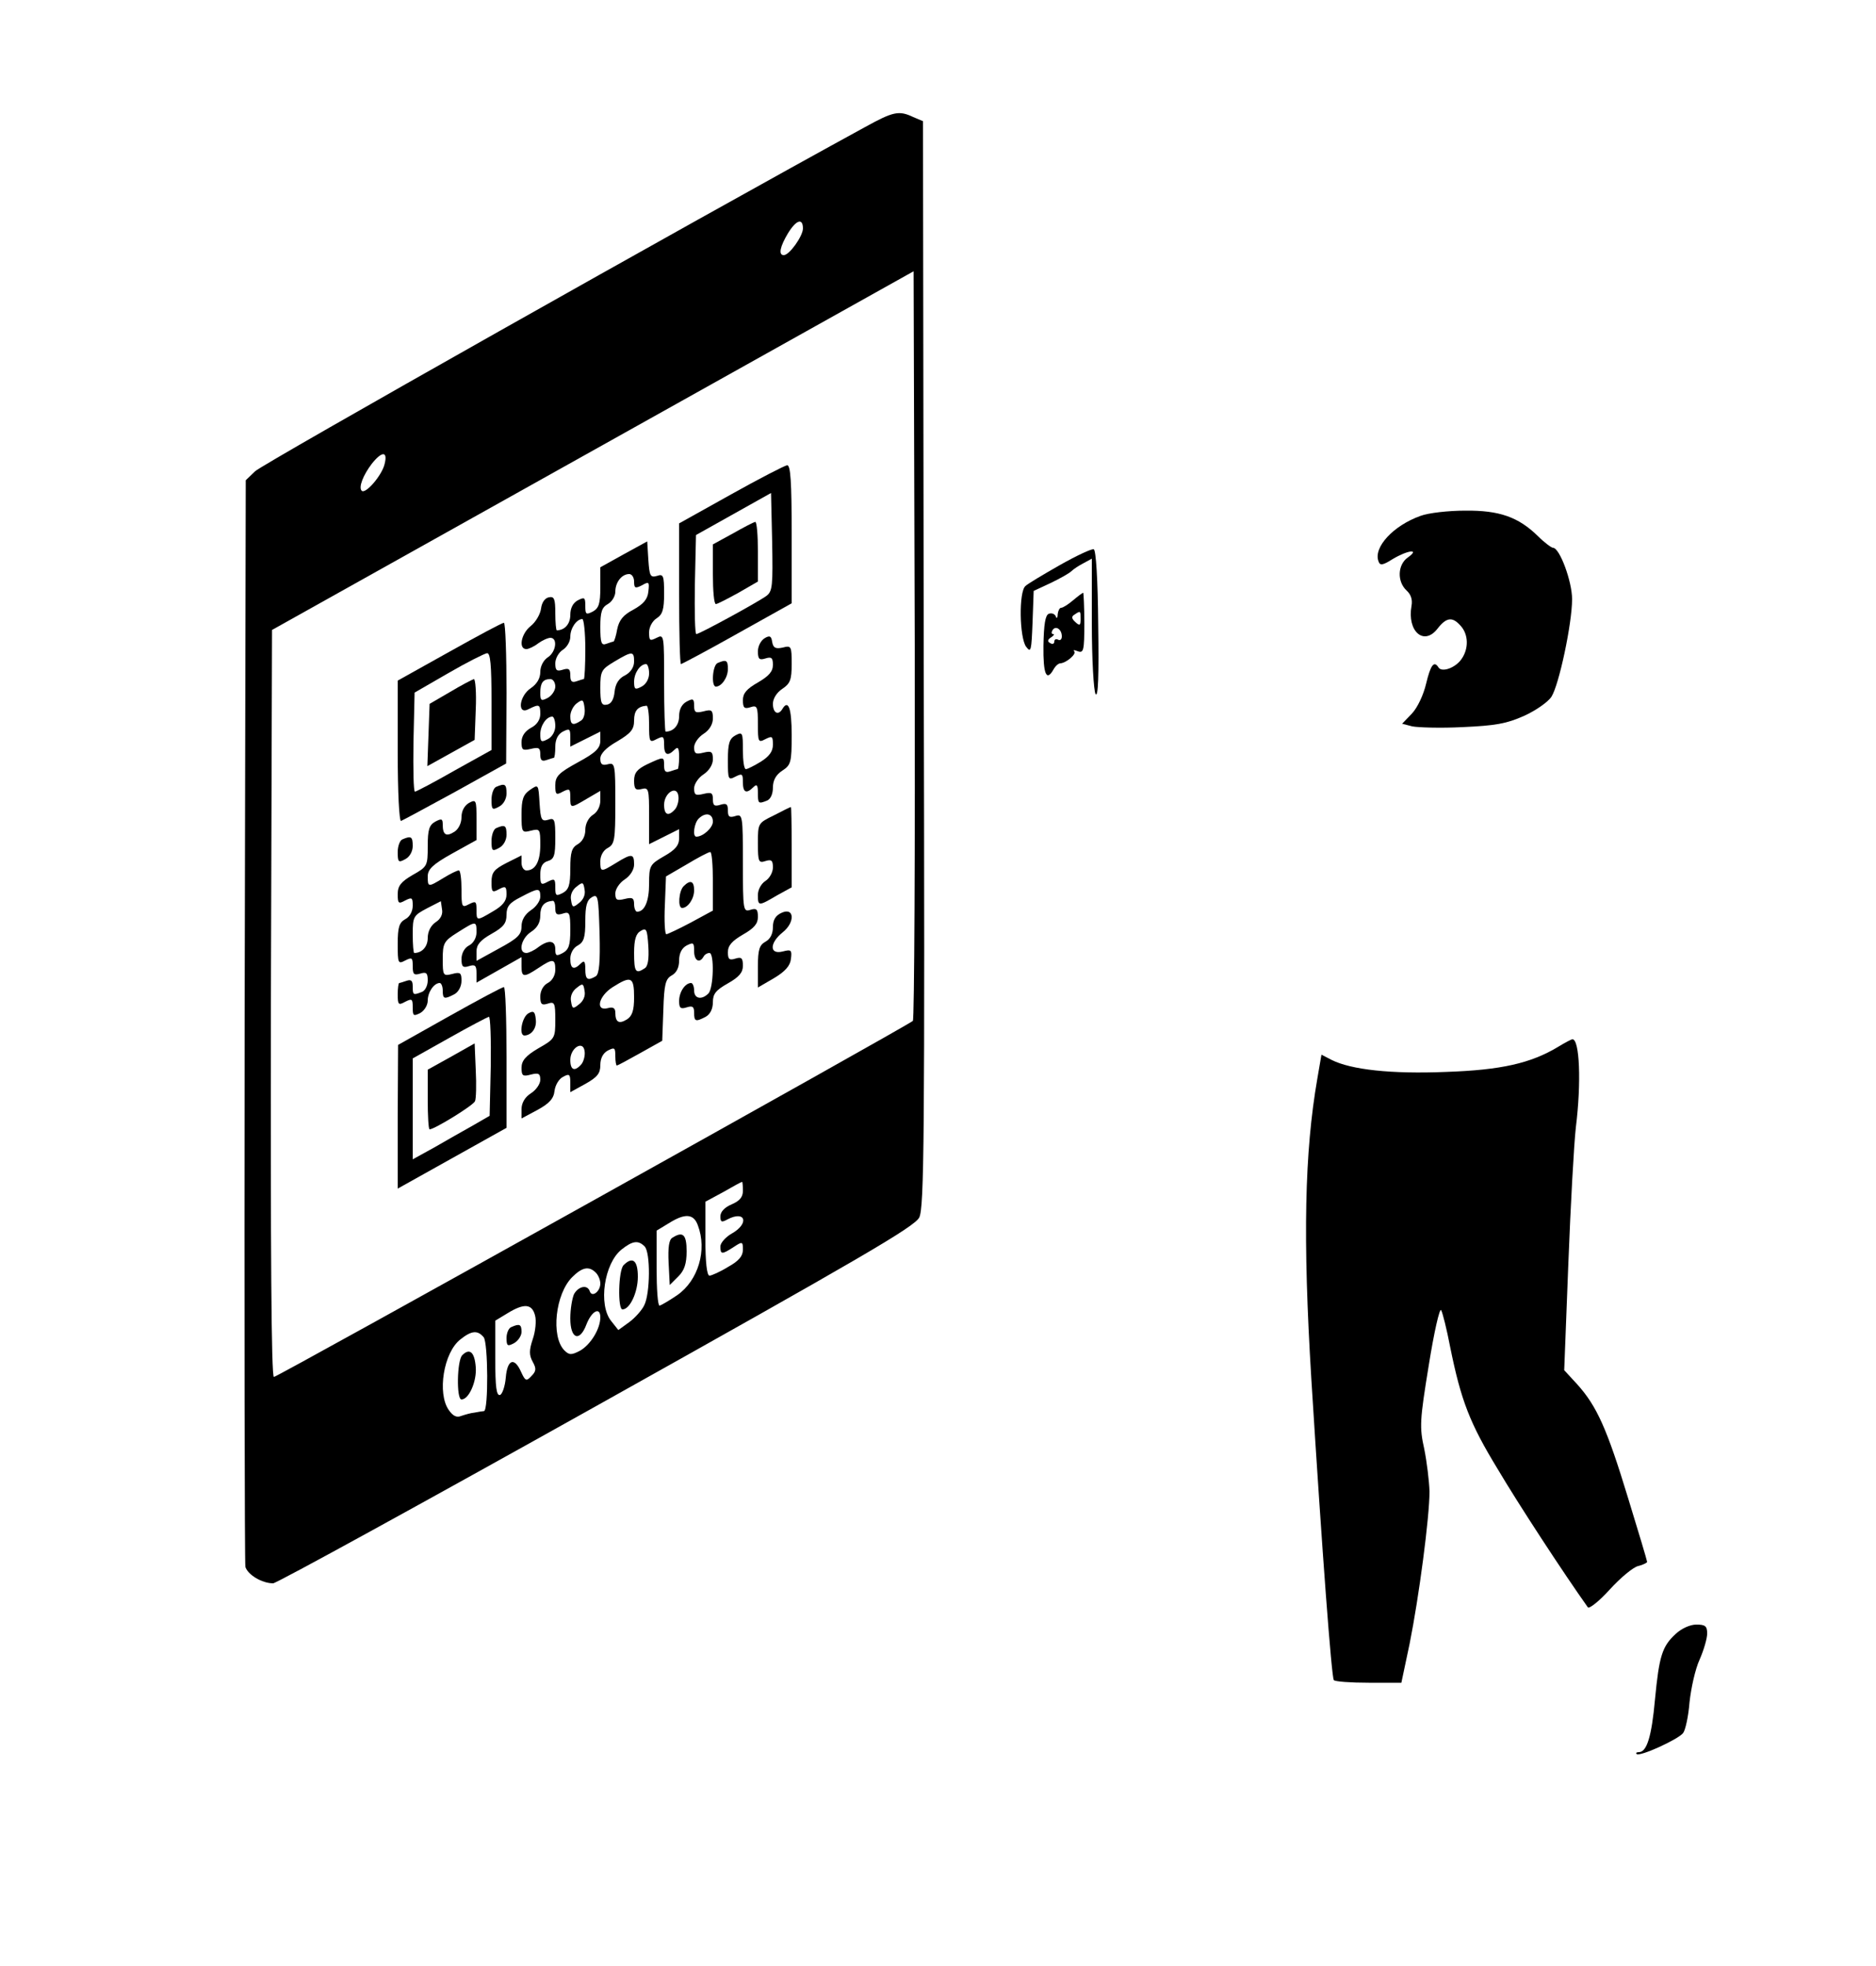 <?xml version="1.0" standalone="no"?>
<!DOCTYPE svg PUBLIC "-//W3C//DTD SVG 20010904//EN"
 "http://www.w3.org/TR/2001/REC-SVG-20010904/DTD/svg10.dtd">
<svg version="1.0" xmlns="http://www.w3.org/2000/svg"
 width="500pt" height="524pt" viewBox="0 0 500 524"
 preserveAspectRatio="xMidYMid meet">

<g transform="translate(0,524) scale(0.1,-0.1)"
fill="#000000" stroke="none">
<path d="M2305 4901 c-454 -248 -1606 -898 -1625 -917 l-25 -24 -3 -1438 c-1
-790 0 -1446 2 -1458 6 -21 44 -44 74 -44 9 0 397 213 862 473 706 395 847
477 860 502 13 26 15 207 12 1476 l-2 1446 -26 11 c-38 18 -53 15 -129 -27z
m-165 -270 c0 -20 -36 -71 -51 -71 -15 0 -10 23 11 58 22 36 40 42 40 13z
m293 -2112 c-14 -13 -1693 -949 -1703 -949 -7 0 -9 345 -8 996 l3 995 855 478
855 478 3 -995 c1 -548 -1 -999 -5 -1003z m-1408 1484 c-7 -30 -51 -81 -61
-71 -9 9 4 42 27 72 27 34 43 34 34 -1z m955 -1937 c0 -17 -9 -27 -30 -36 -19
-8 -30 -20 -30 -32 0 -15 3 -17 19 -8 48 25 59 -11 11 -38 -16 -9 -30 -25 -30
-34 0 -22 4 -22 35 -2 24 16 25 15 25 -7 0 -17 -11 -30 -40 -46 -21 -13 -44
-23 -49 -23 -7 0 -11 36 -11 98 l0 99 48 26 c26 15 48 27 50 27 1 0 2 -11 2
-24z m-120 -92 c25 -66 1 -147 -55 -186 -22 -15 -43 -27 -47 -28 -5 0 -8 45
-8 100 l0 100 33 20 c43 27 66 25 77 -6z m-142 -56 c16 -16 15 -126 -1 -157
-6 -13 -25 -34 -40 -45 l-29 -21 -19 24 c-35 43 -19 154 28 191 29 23 44 25
61 8z m-130 -70 c7 -7 12 -20 12 -29 0 -21 -22 -38 -28 -21 -6 19 -30 14 -42
-7 -5 -11 -10 -40 -10 -65 0 -55 25 -64 43 -16 14 36 37 48 37 19 0 -31 -26
-73 -54 -89 -23 -12 -29 -12 -42 1 -36 37 -24 150 21 195 27 27 45 30 63 12z
m-162 -114 c4 -14 1 -43 -6 -63 -10 -30 -10 -43 0 -61 10 -18 9 -25 -4 -38
-13 -14 -16 -13 -27 11 -18 41 -37 34 -41 -15 -2 -23 -9 -43 -15 -46 -10 -3
-13 21 -13 97 l0 101 33 20 c44 27 65 25 73 -6z m-137 -58 c12 -14 13 -195 1
-197 -3 0 -14 -2 -25 -4 -11 -1 -27 -6 -36 -9 -12 -5 -22 0 -33 16 -31 44 -14
153 31 188 30 24 46 25 62 6z"/>
<path d="M1948 3922 l-138 -77 0 -187 c0 -104 2 -188 5 -188 2 0 70 36 150 81
l145 81 0 184 c0 141 -3 184 -12 184 -7 -1 -75 -36 -150 -78z m95 -270 c-23
-17 -179 -102 -187 -102 -4 0 -5 60 -4 132 l3 132 100 56 100 56 3 -131 c2
-115 1 -131 -15 -143z"/>
<path d="M1953 3818 l-53 -29 0 -80 c0 -43 3 -79 8 -79 4 0 31 14 60 30 l52
30 0 80 c0 44 -3 79 -7 79 -5 -1 -32 -15 -60 -31z"/>
<path d="M1663 3763 l-63 -35 0 -54 c0 -43 -4 -55 -20 -64 -18 -9 -20 -8 -20
15 0 23 -2 24 -20 15 -13 -7 -20 -21 -20 -39 0 -24 -15 -41 -36 -41 -2 0 -4
21 -4 46 0 38 -3 45 -17 42 -11 -2 -19 -14 -21 -30 -2 -15 -14 -36 -28 -47
-25 -20 -33 -61 -11 -61 6 0 21 7 31 15 11 8 26 15 33 15 20 0 15 -38 -7 -52
-12 -8 -20 -24 -20 -39 0 -17 -9 -32 -25 -43 -32 -21 -37 -73 -6 -56 28 14 31
13 31 -13 0 -15 -9 -29 -25 -37 -16 -9 -25 -22 -25 -38 0 -21 3 -23 25 -18 21
5 25 3 25 -15 0 -15 4 -19 16 -15 9 3 18 6 20 6 2 0 4 13 4 30 0 19 7 33 20
40 18 9 20 8 20 -15 l0 -25 40 20 40 20 0 -24 c0 -20 -12 -32 -60 -58 -51 -28
-60 -37 -60 -61 0 -25 2 -27 20 -17 18 9 20 8 20 -15 0 -30 0 -30 44 -4 l36
21 0 -26 c0 -15 -8 -31 -20 -38 -12 -8 -20 -24 -20 -40 0 -17 -8 -31 -20 -38
-16 -9 -20 -21 -20 -65 0 -44 -4 -56 -20 -65 -18 -9 -20 -8 -20 15 0 23 -2 24
-20 15 -18 -10 -20 -8 -20 19 0 21 6 32 20 36 17 5 20 15 20 61 0 50 -2 55
-19 49 -18 -5 -20 0 -23 45 -3 50 -3 50 -25 35 -19 -13 -23 -26 -23 -66 0 -48
1 -49 25 -43 24 6 25 4 25 -38 0 -44 -13 -68 -37 -68 -7 0 -13 9 -13 20 l0 20
-40 -20 c-33 -17 -40 -25 -40 -51 0 -27 2 -29 20 -19 17 9 20 8 20 -14 0 -17
-10 -30 -36 -45 -44 -26 -44 -26 -44 4 0 23 -2 24 -20 15 -19 -10 -20 -8 -20
40 0 27 -3 50 -7 50 -5 0 -23 -9 -41 -20 -41 -25 -42 -25 -42 4 0 19 13 32 65
61 l65 36 0 55 c0 52 -1 54 -20 44 -12 -7 -20 -21 -20 -38 0 -16 -8 -32 -19
-39 -22 -14 -31 -8 -31 19 0 16 -3 17 -20 8 -16 -9 -20 -21 -20 -65 0 -53 -1
-55 -40 -77 -31 -18 -40 -29 -40 -51 0 -25 2 -27 20 -17 18 9 20 8 20 -14 0
-15 -8 -30 -20 -36 -16 -9 -20 -21 -20 -66 0 -52 1 -54 20 -44 18 9 20 8 20
-15 0 -22 3 -25 20 -20 16 5 20 2 20 -18 0 -14 -7 -28 -16 -31 -23 -9 -24 -8
-24 15 0 15 -4 19 -16 15 -9 -3 -18 -6 -20 -6 -2 0 -4 -14 -4 -30 0 -28 2 -30
20 -20 18 9 20 8 20 -15 0 -23 2 -24 20 -15 11 6 20 21 20 33 0 23 17 47 32
47 4 0 8 -9 8 -20 0 -23 4 -24 31 -10 11 6 19 21 19 36 0 21 -3 24 -25 18 -24
-6 -25 -4 -25 40 0 42 3 48 40 71 49 31 50 31 50 0 0 -14 -8 -29 -20 -35 -12
-6 -20 -21 -20 -36 0 -21 4 -24 20 -19 16 5 20 2 20 -19 l0 -25 60 34 60 34 0
-25 c0 -29 6 -30 45 -4 39 26 45 25 45 -5 0 -14 -8 -29 -20 -35 -12 -6 -20
-21 -20 -36 0 -21 4 -24 20 -19 18 6 20 2 20 -43 0 -49 -1 -51 -45 -76 -34
-20 -45 -33 -45 -52 0 -21 3 -24 25 -18 20 5 25 3 25 -14 0 -11 -11 -27 -25
-36 -16 -10 -25 -26 -25 -42 l0 -25 43 23 c31 17 43 30 45 51 2 15 12 32 23
37 16 9 19 7 19 -15 l0 -26 40 22 c32 18 40 28 40 50 0 18 7 32 20 39 18 9 20
8 20 -15 0 -14 2 -25 4 -25 2 0 30 15 62 33 l59 33 3 82 c2 69 6 83 22 92 13
7 20 21 20 40 0 19 7 33 20 40 18 9 20 8 20 -15 0 -25 14 -34 25 -15 3 6 10
10 16 10 13 0 11 -94 -3 -108 -18 -18 -38 -14 -38 8 0 11 -4 20 -8 20 -16 0
-32 -24 -32 -48 0 -19 4 -22 20 -17 16 5 20 2 20 -14 0 -24 4 -25 31 -11 12 7
19 21 19 39 0 22 8 32 40 50 30 17 40 29 40 47 0 21 -4 24 -20 19 -16 -5 -20
-2 -20 17 0 18 11 30 40 47 30 17 40 29 40 47 0 21 -4 24 -20 19 -19 -6 -20
-2 -20 125 0 127 -1 131 -20 125 -16 -5 -20 -2 -20 15 0 17 -4 20 -20 15 -16
-5 -20 -2 -20 15 0 17 -4 19 -25 14 -21 -5 -25 -3 -25 15 0 11 11 28 25 37 15
10 25 26 25 40 0 21 -4 23 -25 18 -20 -5 -25 -3 -25 14 0 11 11 27 25 36 16
10 25 26 25 41 0 22 -3 25 -25 19 -21 -5 -25 -3 -25 15 0 19 -3 20 -20 11 -13
-7 -20 -21 -20 -39 0 -24 -15 -41 -36 -41 -2 0 -4 59 -4 130 0 128 0 130 -20
120 -18 -9 -20 -8 -20 15 0 14 9 30 20 37 16 10 20 24 20 66 0 48 -2 53 -19
47 -18 -5 -20 0 -23 43 l-3 49 -62 -34z m27 -73 c0 -18 3 -19 21 -10 19 11 20
9 17 -17 -2 -20 -13 -33 -40 -48 -27 -14 -38 -28 -43 -52 -3 -18 -8 -33 -10
-33 -2 0 -10 -3 -19 -6 -13 -5 -16 2 -16 45 0 40 4 52 20 61 11 6 20 21 20 33
0 25 17 47 37 47 7 0 13 -9 13 -20z m-130 -180 c0 -44 -2 -80 -4 -80 -2 0 -11
-3 -20 -6 -12 -4 -16 0 -16 16 0 17 -4 20 -20 15 -16 -5 -20 -2 -20 17 0 13 9
29 20 36 11 7 20 22 20 35 0 23 17 47 32 47 4 0 8 -36 8 -80z m130 -33 c0 -15
-9 -29 -24 -37 -17 -8 -26 -23 -28 -44 -2 -20 -9 -32 -20 -34 -15 -3 -18 4
-18 45 0 45 3 49 38 70 47 28 52 28 52 0z m40 -32 c0 -14 -8 -29 -20 -35 -17
-9 -20 -8 -20 13 0 23 16 47 32 47 4 0 8 -11 8 -25z m-250 -35 c0 -10 -9 -24
-20 -30 -17 -9 -20 -8 -20 13 0 27 7 37 27 37 7 0 13 -9 13 -20z m68 -91 c-21
-14 -28 -11 -28 12 0 12 8 28 18 35 15 11 17 10 20 -13 2 -14 -2 -30 -10 -34z
m182 -9 c0 -48 1 -50 20 -40 18 9 20 8 20 -15 0 -27 9 -32 28 -13 9 9 12 5 12
-20 0 -18 -2 -32 -4 -32 -2 0 -11 -3 -20 -6 -12 -4 -16 0 -16 15 0 25 0 25
-45 4 -27 -13 -35 -23 -35 -44 0 -22 4 -26 20 -22 19 5 20 0 20 -71 l0 -76 40
20 40 20 0 -24 c0 -19 -10 -31 -40 -48 -38 -22 -40 -25 -40 -74 0 -46 -12 -74
-32 -74 -4 0 -8 9 -8 20 0 17 -5 19 -25 14 -21 -5 -25 -3 -25 15 0 11 11 28
25 37 15 10 25 26 25 40 0 29 -6 30 -48 4 -41 -25 -42 -25 -42 5 0 14 8 29 20
35 18 10 20 21 20 119 0 104 -1 109 -20 104 -15 -4 -20 0 -20 15 0 13 15 29
45 46 37 22 45 32 45 56 0 25 9 37 33 39 4 1 7 -22 7 -49z m-250 -5 c0 -14 -8
-29 -20 -35 -17 -9 -20 -8 -20 13 0 23 16 47 32 47 4 0 8 -11 8 -25z m320
-221 c-18 -21 -30 -17 -30 11 0 32 34 53 38 24 2 -11 -2 -27 -8 -35z m100 -34
c0 -16 -26 -40 -44 -40 -11 0 -6 36 6 48 18 18 38 14 38 -8z m0 -159 l0 -78
-59 -32 c-32 -17 -62 -31 -65 -31 -4 0 -6 35 -4 77 l3 77 55 32 c30 18 58 33
63 33 4 1 7 -34 7 -78z m-357 -58 c-16 -13 -18 -12 -21 8 -3 14 4 28 15 36 16
13 18 12 21 -8 3 -14 -4 -28 -15 -36z m-103 17 c0 -11 -11 -27 -25 -36 -16
-11 -25 -26 -25 -43 0 -22 -10 -32 -60 -59 l-60 -33 0 25 c0 18 10 30 40 47
32 18 40 28 40 51 0 22 8 32 38 47 47 25 52 25 52 1z m148 -212 c-22 -13 -28
-9 -28 19 0 21 -3 24 -12 15 -19 -19 -28 -14 -28 13 0 14 8 29 20 35 16 9 20
21 20 65 0 41 4 56 18 64 16 9 17 1 20 -96 2 -78 -1 -109 -10 -115z m-427 144
c-13 -9 -21 -25 -21 -42 0 -23 -15 -40 -36 -40 -2 0 -4 22 -4 50 0 47 2 50 38
69 l37 19 3 -21 c3 -14 -4 -27 -17 -35z m319 37 c0 -16 4 -19 20 -14 18 6 20
2 20 -44 0 -40 -4 -52 -20 -61 -17 -9 -20 -8 -20 10 0 24 -18 26 -46 5 -10 -8
-25 -15 -31 -15 -23 0 -14 39 12 56 17 11 25 25 25 44 0 25 10 37 33 39 4 1 7
-8 7 -20z m238 -160 c-24 -16 -28 -9 -28 41 0 36 5 52 18 59 15 9 17 4 20 -41
2 -34 -1 -54 -10 -59z m-28 -77 c0 -35 -5 -50 -19 -59 -21 -13 -31 -8 -31 18
0 12 -6 16 -20 12 -34 -9 -25 32 13 56 49 31 57 28 57 -27z m-147 -19 c-16
-13 -18 -12 -21 8 -3 14 4 28 15 36 16 13 18 12 21 -8 3 -14 -4 -28 -15 -36z
m7 -159 c-18 -21 -30 -17 -30 11 0 32 34 53 38 24 2 -11 -2 -27 -8 -35z"/>
<path d="M1822 2878 c-13 -13 -16 -58 -4 -58 15 0 32 24 32 47 0 25 -10 29
-28 11z"/>
<path d="M1198 3503 l-138 -77 0 -189 c0 -110 4 -187 9 -185 5 2 70 37 145 78
l135 75 1 188 c0 103 -3 187 -7 187 -5 0 -70 -35 -145 -77z m112 -132 l0 -130
-99 -55 c-54 -31 -102 -56 -105 -56 -4 0 -5 59 -4 132 l3 132 90 52 c50 29 96
52 103 53 9 1 12 -31 12 -128z"/>
<path d="M1200 3396 l-55 -32 -3 -83 -3 -83 63 35 63 35 3 81 c2 45 -1 81 -5
81 -4 -1 -33 -16 -63 -34z"/>
<path d="M2038 3539 c-10 -6 -18 -21 -18 -35 0 -21 4 -24 20 -19 16 5 20 2 20
-17 0 -18 -11 -30 -40 -47 -30 -17 -40 -29 -40 -47 0 -21 4 -24 20 -19 18 6
20 2 20 -45 0 -48 1 -50 20 -40 18 9 20 8 20 -15 0 -18 -10 -31 -32 -45 -18
-11 -36 -20 -40 -20 -5 0 -8 23 -8 50 0 48 -1 50 -20 40 -16 -9 -20 -21 -20
-66 0 -52 1 -54 20 -44 18 9 20 8 20 -15 0 -27 9 -32 28 -13 9 9 12 6 12 -15
0 -29 1 -30 24 -21 10 4 16 18 16 35 0 19 8 34 25 45 23 15 25 22 25 95 0 72
-9 96 -25 69 -11 -18 -25 -10 -25 14 0 14 10 30 25 40 21 14 25 24 25 66 0 48
-1 50 -24 44 -19 -4 -25 -1 -28 15 -2 16 -7 18 -20 10z"/>
<path d="M1913 3473 c-14 -5 -18 -63 -5 -63 15 0 32 24 32 47 0 23 -4 26 -27
16z"/>
<path d="M1323 3143 c-7 -2 -13 -18 -13 -34 0 -27 2 -29 20 -19 12 6 20 21 20
35 0 25 -4 28 -27 18z"/>
<path d="M2063 3067 c-43 -21 -43 -21 -43 -75 0 -49 2 -53 20 -47 16 5 20 2
20 -17 0 -13 -9 -29 -20 -36 -11 -7 -20 -23 -20 -37 0 -30 1 -31 50 -2 l40 22
0 108 c0 59 -1 107 -2 106 -2 0 -22 -10 -45 -22z"/>
<path d="M1323 3033 c-7 -2 -13 -18 -13 -34 0 -27 2 -29 20 -19 12 6 20 21 20
35 0 25 -4 28 -27 18z"/>
<path d="M1073 3003 c-7 -2 -13 -18 -13 -34 0 -27 2 -29 20 -19 12 6 20 21 20
35 0 25 -4 28 -27 18z"/>
<path d="M2083 2807 c-16 -7 -23 -19 -23 -38 0 -18 -7 -32 -20 -39 -16 -9 -20
-21 -20 -66 l0 -56 43 25 c30 18 43 33 45 51 3 24 1 26 -22 20 -36 -9 -35 23
0 51 34 27 31 68 -3 52z"/>
<path d="M1198 2532 l-137 -77 -1 -191 0 -192 145 81 145 81 0 188 c0 103 -3
188 -7 187 -5 0 -70 -35 -145 -77z m110 -134 l-3 -132 -45 -26 c-25 -14 -71
-40 -102 -58 l-58 -32 0 134 0 135 98 55 c53 30 101 55 105 56 4 0 6 -59 5
-132z"/>
<path d="M1203 2424 l-63 -35 0 -80 c0 -43 2 -79 5 -79 13 0 117 64 121 75 3
6 4 44 2 83 l-3 71 -62 -35z"/>
<path d="M1408 2539 c-17 -10 -26 -59 -10 -59 19 1 33 20 30 43 -2 21 -6 24
-20 16z"/>
<path d="M1792 1941 c-9 -5 -12 -26 -10 -67 l3 -59 23 23 c16 16 22 34 22 67
0 45 -10 54 -38 36z"/>
<path d="M1662 1868 c-14 -14 -16 -118 -3 -118 20 0 41 46 41 87 0 44 -14 55
-38 31z"/>
<path d="M1363 1703 c-7 -2 -13 -16 -13 -29 0 -22 3 -23 20 -14 11 6 20 20 20
30 0 20 -5 23 -27 13z"/>
<path d="M1232 1628 c-14 -14 -16 -118 -2 -118 20 0 41 49 38 86 -3 40 -16 52
-36 32z"/>
<path d="M3786 3865 c-73 -26 -126 -84 -112 -121 4 -12 11 -11 38 6 40 24 74
28 40 4 -27 -19 -29 -64 -3 -88 12 -11 16 -25 13 -41 -12 -68 33 -107 69 -61
24 31 40 33 62 8 21 -23 22 -61 2 -89 -16 -23 -52 -36 -61 -22 -12 19 -21 7
-33 -43 -7 -30 -23 -64 -38 -80 l-26 -27 27 -7 c15 -3 75 -5 134 -2 88 4 117
9 164 30 31 14 64 37 73 51 20 31 55 195 55 260 0 47 -33 137 -51 137 -4 0
-23 14 -40 31 -52 51 -103 69 -194 68 -44 0 -98 -6 -119 -14z"/>
<path d="M2825 3734 c-44 -25 -86 -50 -92 -56 -18 -15 -16 -138 2 -162 13 -17
14 -10 17 65 l3 84 45 21 c25 12 50 26 56 32 5 5 20 15 32 21 l22 12 0 -173
c0 -96 5 -180 10 -188 7 -10 9 51 7 184 -1 122 -6 201 -12 202 -5 2 -46 -17
-90 -42z"/>
<path d="M2860 3640 c-13 -11 -27 -20 -32 -20 -4 0 -8 -8 -9 -17 0 -10 -3 -13
-5 -6 -3 7 -11 10 -19 7 -9 -4 -13 -28 -14 -85 -1 -76 8 -97 27 -63 5 9 13 16
18 16 16 1 44 25 37 32 -4 4 0 4 10 0 15 -5 17 2 17 75 0 45 -2 81 -3 81 -2 0
-14 -9 -27 -20z m20 -50 c0 -17 -2 -19 -14 -8 -10 9 -11 15 -2 20 16 11 16 10
16 -12z m-50 -46 c0 -8 -4 -12 -10 -9 -5 3 -10 1 -10 -5 0 -6 -5 -8 -11 -4 -8
4 -7 9 2 15 8 5 10 9 6 9 -5 0 -5 5 -2 10 8 14 25 3 25 -16z"/>
<path d="M4153 2450 c-73 -44 -152 -62 -299 -67 -147 -6 -253 6 -305 32 l-27
14 -11 -64 c-34 -196 -39 -424 -16 -800 29 -465 54 -797 60 -803 3 -4 45 -7
93 -7 l87 0 22 104 c25 125 53 337 53 406 -1 28 -7 78 -14 113 -13 58 -12 76
12 223 14 88 29 154 33 147 4 -7 15 -51 24 -98 29 -143 52 -203 127 -326 55
-93 174 -275 240 -368 3 -5 30 16 58 47 29 32 63 60 76 63 13 3 24 9 24 11 0
3 -23 80 -51 171 -56 184 -83 244 -135 302 l-35 38 11 284 c6 156 15 319 20
363 15 120 10 235 -9 235 -3 0 -20 -9 -38 -20z"/>
<path d="M4466 885 c-36 -33 -44 -59 -55 -174 -9 -100 -22 -141 -43 -141 -6 0
-9 -2 -6 -5 8 -8 111 39 124 56 6 8 14 44 17 82 4 37 15 88 27 114 11 25 20
56 20 69 0 20 -5 24 -29 24 -16 0 -39 -10 -55 -25z"/>
</g>
</svg>
